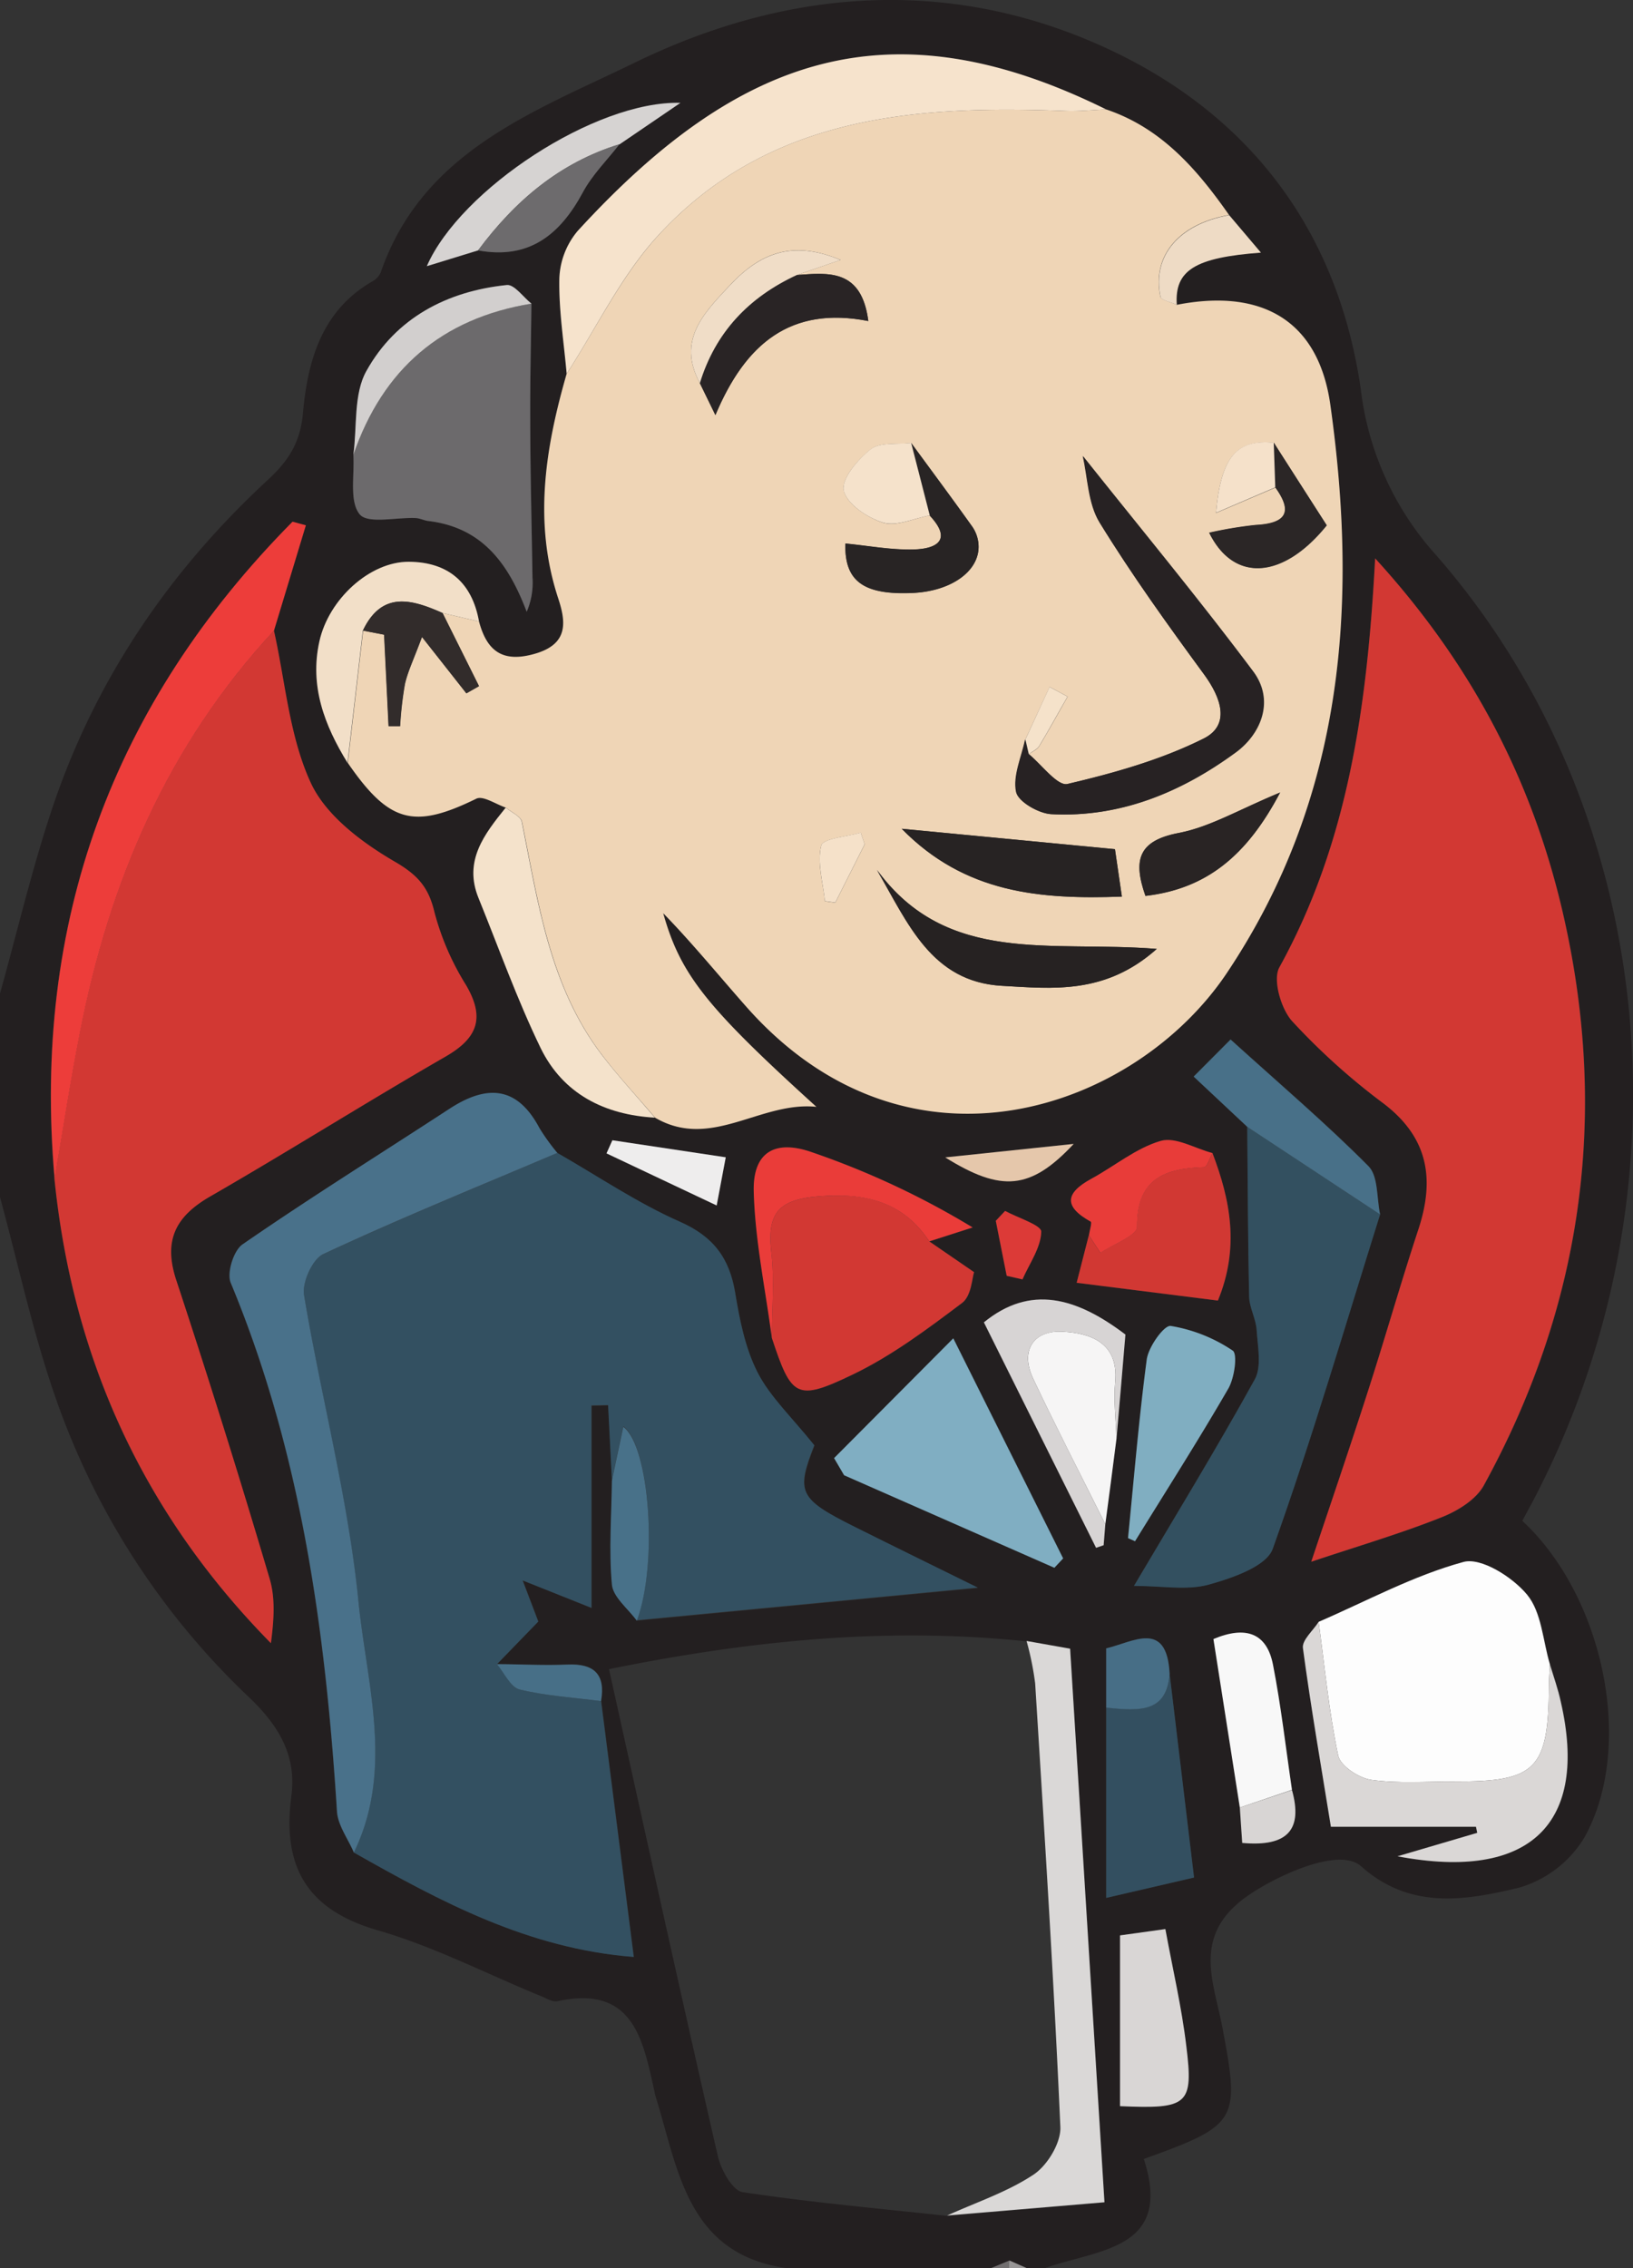 <svg xmlns="http://www.w3.org/2000/svg" viewBox="0 0 300 416.65">
  <rect x="0" y="0" width="300" height="416.65" fill="#333333" stroke="none"/>
  <defs>
    <style>
      .jenkins-1 {
        fill: #231f20;
      }
      .jenkins-2 {
        fill: #939191;
      }
      .jenkins-3 {
        fill: #726f70;
      }
      .jenkins-4 {
        fill: #989696;
      }
      .jenkins-5 {
        fill: #efd5b6;
      }
      .jenkins-6 {
        fill: #335061;
      }
      .jenkins-7 {
        fill: #d23833;
      }
      .jenkins-8 {
        fill: #49718a;
      }
      .jenkins-9 {
        fill: #335060;
      }
      .jenkins-10 {
        fill: #fdfdfd;
      }
      .jenkins-11 {
        fill: #f6e3cc;
      }
      .jenkins-12 {
        fill: #6c6a6c;
      }
      .jenkins-13 {
        fill: #dad8d7;
      }
      .jenkins-14 {
        fill: #ed3d3a;
      }
      .jenkins-15 {
        fill: #80aec2;
      }
      .jenkins-16 {
        fill: #dad7d6;
      }
      .jenkins-17 {
        fill: #f4e2cb;
      }
      .jenkins-18 {
        fill: #334f60;
      }
      .jenkins-19 {
        fill: #d13833;
      }
      .jenkins-20 {
        fill: #80aec1;
      }
      .jenkins-21 {
        fill: #d9d6d5;
      }
      .jenkins-22 {
        fill: #ea3c39;
      }
      .jenkins-23 {
        fill: #f6f5f5;
      }
      .jenkins-24 {
        fill: #f2dfc8;
      }
      .jenkins-25 {
        fill: #487088;
      }
      .jenkins-26 {
        fill: #f8f8f8;
      }
      .jenkins-27 {
        fill: #d7d4d4;
      }
      .jenkins-28 {
        fill: #d6d3d2;
      }
      .jenkins-29 {
        fill: #e83c39;
      }
      .jenkins-30 {
        fill: #d2cfce;
      }
      .jenkins-31 {
        fill: #487189;
      }
      .jenkins-32 {
        fill: #6d6b6d;
      }
      .jenkins-33 {
        fill: #476e86;
      }
      .jenkins-34 {
        fill: #eedbc5;
      }
      .jenkins-35 {
        fill: #eeeded;
      }
      .jenkins-36 {
        fill: #476f87;
      }
      .jenkins-37 {
        fill: #e5c7ab;
      }
      .jenkins-38 {
        fill: #dc3a37;
      }
      .jenkins-39 {
        fill: #d8d5d4;
      }
      .jenkins-40 {
        fill: #272223;
      }
      .jenkins-41 {
        fill: #262222;
      }
      .jenkins-42 {
        fill: #272323;
      }
      .jenkins-43 {
        fill: #292425;
      }
      .jenkins-44 {
        fill: #282424;
      }
      .jenkins-45 {
        fill: #292424;
      }
      .jenkins-46 {
        fill: #2b2626;
      }
      .jenkins-47 {
        fill: #322c2b;
      }
      .jenkins-48 {
        fill: #f5e2cb;
      }
      .jenkins-49 {
        fill: #f0ddc7;
      }
      .jenkins-50 {
        fill: #f5e1ca;
      }
      .jenkins-51 {
        fill: #f5e1c9;
      }
      .jenkins-52 {
        fill: #f5e2ca;
      }
    </style>
  </defs>
  <title>Jenkins</title>
  <g id="Layer_2" data-name="Layer 2">
    <g id="Layer_1-2" data-name="Layer 1">
      <g id="Jenkins">
        <path
          class="jenkins-1"
          d="M0,182.52c3.15-11.29,5.83-22.73,9.53-33.83,7.85-23.57,21.38-43.6,39.59-60.45,3.67-3.4,6-6.68,6.52-12.2.84-9.46,3.3-18.79,12.56-24.23a3.79,3.79,0,0,0,1.71-1.67c7.68-22.4,28.25-29.63,46.7-38.63,26.09-12.71,53.9-15.66,81.16-5C227,18,245.47,40.07,250,71.57A55.09,55.09,0,0,0,263.85,102c40.67,46.56,47.55,116.59,18,173.31-.73,1.39-1.49,2.77-2.19,4.07,15,13.9,20.74,41.5,11.39,58.21a20.84,20.84,0,0,1-12,9.19c-9.78,2.33-19.94,4.13-29-3.94-4.25-3.8-16.57,2.3-21.26,5.73-9.79,7.14-5.81,15.5-4.24,23.8,3.26,17.22,2.93,18-14.42,24.24,5.45,16.77-8.42,16.55-18.27,20.09H188.6l-3.14-1.39-3.36,1.39H144.71c-18.6-2.54-20.08-18.2-24.32-31.74-.08-.26-.11-.53-.17-.8-2.13-9.59-3.92-19.53-17.81-16.53-.91.19-2.07-.54-3.06-.95-10-4.09-19.66-9.11-29.94-12.07-13.15-3.8-17.56-11.79-15.89-24.66,1-7.48-2.32-13-7.93-18.31A138.17,138.17,0,0,1,10,256.16C5.92,244.33,3.29,232,0,219.92ZM113.83,26.45,125,18.84c-15.55-.41-40.42,15.92-46.59,30L87.83,46c9.37,1.74,15.06-2.86,19.26-10.69C108.82,32.07,111.55,29.38,113.83,26.45ZM237.35,328.84c-1.13-7.68-2-15.42-3.49-23-1.11-5.69-4.88-7.25-10.94-4.7q2.43,15.43,4.85,30.95c.15,2.2.3,4.4.44,6.5C236.64,339.32,239.32,336,237.35,328.84ZM203.06,280l2.05-15.71c.58-6.65,1.16-13.29,1.66-19.13-9.09-6.88-17.51-9.18-26-2.24,7.05,14.15,13.83,27.79,20.61,41.42l1.39-.48C202.85,282.57,203,281.29,203.06,280Zm19.68-68.18c-3.2-.85-6.79-3-9.51-2.24-4.53,1.32-8.46,4.63-12.73,6.95-4.82,2.63-5.11,5.1-.13,7.88.27.15-.2,1.64-.32,2.5l-2.24,8.74,25.95,3.27C227.74,229.21,226.05,220.49,222.74,211.82Zm-7.87,95.66c-.51-10-6.68-5.83-11.65-4.67v45.84l16.14-3.74C217.79,331.85,216.33,319.67,214.87,307.48Zm-44.15-79.43,8-2.56a152.1,152.1,0,0,0-29.5-13.81c-6.87-2.42-10.89,0-10.71,7.17.23,9,2.14,18,3.32,26.92,3.6,10.87,4.49,11.71,14.73,6.8,7.22-3.45,13.8-8.38,20.23-13.22,1.71-1.29,1.84-4.67,2.19-5.65ZM97.63,55.78c-1.51-1.2-3.14-3.56-4.52-3.42-11,1.13-20.36,6.06-25.77,15.74C65,72.38,65.63,78.37,64.91,83.57c.25,3.75-.77,8.55,1.17,10.91,1.49,1.81,6.71.53,10.27.69.8,0,1.56.45,2.36.54,9.85,1.19,14.67,7.75,18.05,16.68a13.53,13.53,0,0,0,1.06-6.3c-.14-9.6-.36-19.2-.41-28.8C97.37,70.12,97.55,63,97.63,55.78ZM242.25,297.94c-1,1.61-3.08,3.35-2.89,4.8,1.45,10.86,3.34,21.67,5.14,32.83h26.73l.23,1.12L256.81,341c24.46,4.66,35.08-6.14,30-28.37-.53-2.33-1.35-4.6-2-6.89-1.3-4.36-1.53-9.6-4.2-12.81s-8.44-6.84-11.68-6C259.66,289.44,251.07,294.13,242.25,297.94Zm-13.12-91c.1,10.41.12,20.81.35,31.21.05,2.06,1.25,4.08,1.38,6.16.19,3,1,6.71-.36,9.09-7.07,12.8-14.71,25.29-22.17,37.9,5.2,0,9.73.87,13.72-.23,4.32-1.2,10.61-3.34,11.77-6.59,7.24-20.24,13.28-40.9,19.72-61.42-.65-3-.31-7-2.15-8.89-7.68-7.74-16-14.84-25.32-23.26-2.57,2.58-4.87,4.88-6.78,6.81C223.4,201.6,226.26,204.29,229.13,207ZM10,216.52c3.31,33,16.27,61.51,39.74,85.33.54-4.12.86-8.2-.24-11.87q-8.22-27.51-17.15-54.83c-2.4-7.29-.14-11.69,6.24-15.37,14.53-8.37,28.72-17.33,43.25-25.7,5.95-3.43,7.25-7.16,3.72-13.17a48.61,48.61,0,0,1-5.76-13.29c-1.08-4.6-3-6.85-7.29-9.33-6-3.5-12.63-8.45-15.42-14.44-4-8.54-4.69-18.59-6.79-28L56.19,96.5l-2.45-.66C20.66,129.28,5.89,169.44,10,216.52Zm178.55,85c-25.14-2.61-49.9-.32-76.67,5.11,6.77,30.54,13.23,60,20,89.47.57,2.5,2.69,6.32,4.53,6.6,12.46,1.89,25,3,37.59,4.37l28.92-2.44c-2.17-35-4.22-68.06-6.31-101.69ZM65,340.31c16,9.06,32.1,17.69,51.46,19.17l-6-47c.85-4.93-1.28-6.93-6.2-6.71-4.3.19-8.61,0-12.92-.08l7.58-7.82c-.71-1.89-1.62-4.25-2.88-7.56l12.66,5.12V258.26l3.06-.06q.36,6.9.7,13.79c-.07,6.37-.58,12.78,0,19.09.22,2.33,3,4.44,4.58,6.65l62.63-6c-7.81-3.85-15.21-7.47-22.58-11.15-10.37-5.17-10.81-6.4-7.45-15-4.13-5.16-8.09-8.84-10.41-13.36s-3.31-9.68-4.14-14.7c-1.06-6.37-4-10.32-10.13-13-7.84-3.46-15-8.36-22.52-12.64a38.66,38.66,0,0,1-3.29-4.56c-4.19-7.9-9.83-7.94-16.63-3.48C69.84,212,57,220,44.57,228.57c-1.66,1.13-3,5.26-2.21,7.08,12.93,31.11,17.41,63.83,19.52,97.09C62,335.32,63.91,337.79,65,340.31ZM104.1,68.69C100.18,82.33,98,96,102.58,110c1.43,4.35,1.92,8.27-4.18,10.08s-8.93-.41-10.39-5.89c-1.28-7.19-5.74-10.93-12.87-11s-14.74,6.88-16.45,14.6c-1.83,8.24.94,15.47,5.16,22.33,7.59,11.05,12.14,12.2,23.62,6.58,1.24-.61,3.6,1,5.44,1.65-3.93,4.87-7.8,9.77-5,16.65,3.74,9.2,7.08,18.6,11.42,27.52,4.09,8.41,11.7,12.27,21,12.79,10.29,5.93,19.31-3.09,29.62-2C129.8,185,125,179.06,121.8,167.72c5.33,5.48,10.17,11.41,15.23,17.14,29.86,33.87,71.52,18.93,88.32-6.16,21.55-32.17,24.21-67.69,19-104.43-2.17-15.46-12.6-21.36-28.2-18.31-.43-6.33,3.37-8.65,15.44-9.58l-5.84-6.89c-5.88-8.39-12.43-16-22.58-19.39C163.52.48,135.63,10.19,106.13,42.44a14.34,14.34,0,0,0-3.37,8.66C102.63,57,103.59,62.83,104.1,68.69Zm148.53,33.89c-1.46,27.34-5,52.26-17.56,75.16-1.25,2.27.26,7.56,2.3,9.83a122.18,122.18,0,0,0,16.85,15.18c8.16,6.21,9.47,13.77,6.43,23-3.3,10-6.18,20.14-9.41,30.17-3.3,10.27-6.8,20.48-10.31,31,8.7-2.92,16.46-5.23,24-8.19,2.92-1.16,6.26-3.22,7.69-5.82,17.87-32.6,22.89-67.23,14.9-103.53C282.05,144.63,271,122.67,252.63,102.58Zm-99.4,165.28,1.84,3.11,38.63,17c.53-.58,1.07-1.15,1.61-1.72-6.39-12.79-12.77-25.58-20.18-40.43Zm54,14.7,1.29.57c5.75-9.33,11.66-18.58,17.15-28.07,1.12-1.95,1.71-6.34.79-6.95a28.72,28.72,0,0,0-11.39-4.53c-1.2-.18-4.08,3.82-4.4,6.16C209.18,260.63,208.32,271.61,207.23,282.56Zm-1.47,104.35c12.52.55,13.52-.25,12.17-11.09-.88-7.08-2.49-14.07-3.84-21.44l-8.33,1.16ZM133.33,212.6l-20.83-3.13-1.08,2.41,20.24,9.57C132.46,217.18,132.89,214.94,133.33,212.6Zm63.92-2.46-23.6,2.48C183.94,219,189.32,218.63,197.25,210.14Zm-12.31,24.23,2.88.66c1.28-2.92,3.38-5.82,3.45-8.76,0-1.22-4.3-2.54-6.64-3.82l-1.71,1.82Q183.93,229.33,184.94,234.37Z"
        />
        <path class="jenkins-2" d="M151.21,416.65h0Z" />
        <path class="jenkins-3" d="M182.1,416.65l3.36-1.39a8.06,8.06,0,0,0-.11,1.39Z" />
        <path class="jenkins-4" d="M185.35,416.65a8.06,8.06,0,0,1,.11-1.39l3.14,1.39Z" />
        <path
          class="jenkins-5"
          d="M216.19,56c15.6-3.05,26,2.85,28.2,18.31,5.17,36.74,2.51,72.26-19,104.43-16.8,25.09-58.46,40-88.32,6.16-5.06-5.73-9.9-11.66-15.23-17.14,3.18,11.34,8,17.29,28.14,35.57-10.31-1.06-19.33,8-29.62,2-3.28-3.86-6.75-7.57-9.81-11.6-9.58-12.63-11.63-27.87-14.66-42.77-.21-1-1.93-1.74-2.94-2.59-1.84-.61-4.2-2.26-5.44-1.65-11.48,5.62-16,4.47-23.62-6.58l2.82-24.29,3.88.75c.29,5.92.56,11.36.82,16.8h2.11a65.82,65.82,0,0,1,.88-7.72c.53-2.35,1.62-4.56,3.14-8.67l8.14,10.36L88,126.05,81.3,112.61,88,114.17c1.46,5.48,4.39,7.67,10.39,5.89s5.61-5.73,4.18-10.08c-4.62-14-2.4-27.65,1.52-41.29,5.5-8.49,10-17.92,16.7-25.29C141,21.25,168,19.31,195.74,20.38c2.48.1,5-.18,7.47-.28,10.15,3.41,16.7,11,22.58,19.39-9.21,1.65-14.19,7.46-12.62,15C213.32,55.16,215.15,55.48,216.19,56Zm18.13,33.57c3.42,4.74,1.72,6.62-3.63,6.9a74.14,74.14,0,0,0-8.52,1.42c4.56,9.29,13.69,8.43,21.58-1.37-3.16-4.93-6.43-10-9.71-15.16-6.75-.64-9.72,2.41-10.65,12.88Zm-63.51,5.16c4.19,4.47,1.27,6.09-2.9,6.22s-8.38-.69-12.6-1.09c-.21,7,3.43,9.47,12.34,9.08,7.36-.33,12.62-4.27,12.09-9.16a6.56,6.56,0,0,0-1.11-3c-3.69-5.17-7.48-10.27-11.24-15.4-2.51.31-5.64-.19-7.37,1.13-2.39,1.85-5.48,5.43-5,7.6.5,2.44,4.33,5,7.22,5.91C164.71,96.76,167.92,95.21,170.81,94.69ZM146.38,50.52l8.05-2.77c-9-3.76-14.9-1.15-20.32,4.63-4.86,5.18-9.77,10.13-5.54,18l2.86,5.87c5.51-13.12,13.8-20.07,28.09-17.28C158.27,49.36,152.23,50.1,146.38,50.52Zm42,85.32c-.67,3.24-2.28,6.67-1.66,9.65.37,1.79,4.15,4,6.49,4.08,12.66.66,23.91-4.07,33.83-11.34,4.62-3.38,7.21-9.53,3.19-14.9-10-13.35-20.65-26.21-31.26-39.54.91,3.87.94,8.7,3.1,12.22,5.88,9.61,12.49,18.79,19.15,27.89,3.14,4.29,4.86,9.3-.1,11.78-7.81,3.9-16.47,6.33-25,8.34-1.84.43-4.71-3.53-7.1-5.48.64-.48,1.51-.83,1.9-1.47,1.81-3,3.49-6.06,5.22-9.1l-3.31-1.78Zm24.16,38.48c-19.49-1.58-38.51,3.11-51.4-14.51,5.68,9.79,10,20.57,23,21.29C193.39,181.62,203.05,182.75,212.51,174.32ZM204.83,156l-39.17-3.75c11.64,11.88,25.42,13,40.44,12.46C205.55,160.9,205.16,158.27,204.83,156Zm5.6,8.59c11.23-1.3,18.64-7.4,24.74-19-7.47,3.08-12.84,6.32-18.63,7.43C209,154.45,208.16,158.1,210.43,164.57Zm-51.58-9.48-.72-2.14c-2.54.75-6.93,1.05-7.26,2.36-.79,3.15.32,6.78.67,10.22l1.91.28Z"
        />
        <path
          class="jenkins-6"
          d="M102.39,211.79c7.48,4.28,14.68,9.18,22.52,12.64,6.17,2.73,9.07,6.68,10.13,13,.83,5,1.86,10.25,4.14,14.7s6.28,8.2,10.41,13.36c-3.36,8.6-2.92,9.83,7.45,15,7.37,3.68,14.77,7.3,22.58,11.15l-62.63,6c3.91-10.45,2.36-32.09-2.48-35.62-.69,3.27-1.39,6.58-2.1,9.88q-.34-6.89-.7-13.79l-3.06.06v37.19L96,290.33c1.26,3.31,2.17,5.67,2.88,7.56l-7.58,7.82c1.38,1.62,2.51,4.25,4.18,4.66,4.87,1.18,10,1.48,14.94,2.13l6,47C97.08,358,81,349.37,65,340.31c7.39-15.18,2.38-30.88.85-46.05-1.9-18.91-6.87-37.5-10-56.32-.4-2.34,1.53-6.63,3.53-7.56C73.52,223.82,88,217.91,102.39,211.79Z"
        />
        <path
          class="jenkins-7"
          d="M50.33,115.86c2.1,9.4,2.83,19.45,6.79,28,2.79,6,9.4,10.94,15.42,14.44,4.26,2.48,6.21,4.73,7.29,9.33a48.61,48.61,0,0,0,5.76,13.29c3.53,6,2.23,9.74-3.72,13.17-14.53,8.37-28.72,17.33-43.25,25.7-6.38,3.68-8.64,8.08-6.24,15.37q9,27.28,17.15,54.83c1.1,3.67.78,7.75.24,11.87C26.3,278,13.34,249.52,10,216.52c1.53-8.92,2.9-17.89,4.64-26.77C20.09,162,30.82,136.81,50.33,115.86Z"
        />
        <path
          class="jenkins-7"
          d="M252.63,102.58c18.35,20.09,29.42,42.05,34.85,66.77,8,36.3,3,70.93-14.9,103.53-1.43,2.6-4.77,4.66-7.69,5.82-7.5,3-15.26,5.27-24,8.19,3.51-10.5,7-20.71,10.31-31,3.23-10,6.11-20.17,9.41-30.17,3-9.22,1.73-16.78-6.43-23a122.18,122.18,0,0,1-16.85-15.18c-2-2.27-3.55-7.56-2.3-9.83C247.65,154.84,251.17,129.92,252.63,102.58Z"
        />
        <path
          class="jenkins-8"
          d="M102.39,211.79c-14.39,6.12-28.87,12-43,18.59-2,.93-3.93,5.22-3.53,7.56,3.15,18.82,8.12,37.41,10,56.32,1.53,15.17,6.54,30.87-.85,46.05-1.07-2.52-2.94-5-3.1-7.57-2.11-33.26-6.59-66-19.52-97.09-.75-1.82.55-6,2.21-7.08C57,220,69.84,212,82.47,203.75c6.8-4.46,12.44-4.42,16.63,3.48A38.66,38.66,0,0,0,102.39,211.79Z"
        />
        <path
          class="jenkins-9"
          d="M253.54,223.1c-6.44,20.52-12.48,41.18-19.72,61.42-1.16,3.25-7.45,5.39-11.77,6.59-4,1.1-8.52.23-13.72.23,7.46-12.61,15.1-25.1,22.17-37.9,1.32-2.38.55-6.05.36-9.09-.13-2.08-1.33-4.1-1.38-6.16-.23-10.4-.25-20.8-.35-31.21Z"
        />
        <path
          class="jenkins-10"
          d="M242.25,297.94c8.82-3.81,17.41-8.5,26.6-11,3.24-.88,9,2.76,11.68,6s2.9,8.45,4.2,12.81c-.06,1.33-.18,2.67-.18,4-.08,15.27-2.36,17.58-17.3,17.51-5.12,0-10.3.4-15.32-.29-2.27-.32-5.69-2.56-6.09-4.46C244.14,314.43,243.36,306.15,242.25,297.94Z"
        />
        <path
          class="jenkins-11"
          d="M203.21,20.1c-2.49.1-5,.38-7.47.28-27.7-1.07-54.7.87-74.94,23-6.73,7.37-11.2,16.8-16.7,25.29-.51-5.86-1.47-11.74-1.34-17.59a14.34,14.34,0,0,1,3.37-8.66C135.63,10.19,163.52.48,203.21,20.1Z"
        />
        <path
          class="jenkins-12"
          d="M97.63,55.78c-.08,7.17-.26,14.34-.22,21.51,0,9.6.27,19.2.41,28.8a13.53,13.53,0,0,1-1.06,6.3c-3.38-8.93-8.2-15.49-18.05-16.68-.8-.09-1.56-.51-2.36-.54-3.56-.16-8.78,1.12-10.27-.69-1.94-2.36-.92-7.16-1.17-10.91C70.32,67.84,81.14,58.48,97.63,55.78Z"
        />
        <path
          class="jenkins-7"
          d="M170.72,228.05l8.22,5.65c-.35,1-.48,4.36-2.19,5.65-6.43,4.84-13,9.77-20.23,13.22-10.24,4.91-11.13,4.07-14.73-6.8,0-5.23.51-10.5-.08-15.66-.82-7.13,1.23-9.66,8.31-10.3C158.49,219,165.72,220.5,170.72,228.05Z"
        />
        <path
          class="jenkins-13"
          d="M174,407c5.35-2.44,11.08-4.32,15.91-7.54,2.52-1.69,5-5.8,4.89-8.69-1.2-27.19-2.94-54.36-4.63-81.53a54.6,54.6,0,0,0-1.58-7.79l8,1.42c2.09,33.63,4.14,66.7,6.31,101.69Z"
        />
        <path
          class="jenkins-14"
          d="M50.33,115.86c-19.51,21-30.24,46.15-35.66,73.89-1.74,8.88-3.11,17.85-4.64,26.77C5.89,169.44,20.66,129.28,53.74,95.84l2.45.66Z"
        />
        <path
          class="jenkins-15"
          d="M153.23,267.86l21.9-22c7.41,14.85,13.79,27.64,20.18,40.43-.54.57-1.08,1.14-1.61,1.72l-38.63-17Z"
        />
        <path
          class="jenkins-16"
          d="M242.25,297.94c1.11,8.21,1.89,16.49,3.59,24.57.4,1.9,3.82,4.14,6.09,4.46,5,.69,10.2.26,15.32.29,14.94.07,17.22-2.24,17.3-17.51,0-1.34.12-2.68.18-4,.69,2.29,1.51,4.56,2,6.89,5.12,22.23-5.5,33-30,28.37l14.65-4.31-.23-1.12H244.5c-1.8-11.16-3.69-22-5.14-32.83C239.17,301.29,241.23,299.55,242.25,297.94Z"
        />
        <path
          class="jenkins-17"
          d="M92.91,148.36c1,.85,2.73,1.57,2.94,2.59,3,14.9,5.08,30.14,14.66,42.77,3.06,4,6.53,7.74,9.81,11.6-9.28-.52-16.89-4.38-21-12.79C95,183.61,91.66,174.21,87.92,165,85.11,158.13,89,153.23,92.91,148.36Z"
        />
        <path
          class="jenkins-18"
          d="M214.87,307.48c1.46,12.19,2.92,24.37,4.49,37.43l-16.14,3.74v-35C209.66,314.41,214.35,314.45,214.87,307.48Z"
        />
        <path
          class="jenkins-19"
          d="M222.74,211.82c3.31,8.67,5,17.39,1,27.1l-25.95-3.27,2.24-8.74c.7,1.08,1.4,2.16,2.11,3.24,2.35-1.58,6.75-3.19,6.73-4.75-.08-8.91,5.12-10.75,12.35-11C221.77,214.4,222.24,212.72,222.74,211.82Z"
        />
        <path
          class="jenkins-20"
          d="M207.23,282.56c1.09-10.95,2-21.93,3.44-32.82.32-2.34,3.2-6.34,4.4-6.16a28.72,28.72,0,0,1,11.39,4.53c.92.61.33,5-.79,6.95-5.49,9.49-11.4,18.74-17.15,28.07Z"
        />
        <path
          class="jenkins-21"
          d="M205.76,386.91V355.54l8.33-1.16c1.35,7.37,3,14.36,3.84,21.44C219.28,386.66,218.28,387.46,205.76,386.91Z"
        />
        <path
          class="jenkins-22"
          d="M170.72,228.05c-5-7.55-12.23-9-20.7-8.24-7.08.64-9.13,3.17-8.31,10.3.59,5.16.09,10.43.08,15.66-1.18-9-3.09-17.92-3.32-26.92-.18-7.14,3.84-9.59,10.71-7.17a152.1,152.1,0,0,1,29.5,13.81Z"
        />
        <path
          class="jenkins-23"
          d="M205.11,264.29q-1,7.86-2.05,15.71c-4.43-8.88-9-17.72-13.23-26.68-2.59-5.42.26-9,5.39-8.69,4.86.26,10.32,1.88,9.65,9.2C204.56,257.28,205,260.8,205.11,264.29Z"
        />
        <path
          class="jenkins-24"
          d="M88,114.17l-6.71-1.56c-5.67-2.52-11.13-4.1-14.63,3.23l-2.82,24.29c-4.22-6.86-7-14.09-5.16-22.33,1.71-7.72,9.26-14.65,16.45-14.6S86.73,107,88,114.17Z"
        />
        <path
          class="jenkins-25"
          d="M253.54,223.1,229.13,207c-2.87-2.69-5.73-5.38-9.84-9.22,1.91-1.93,4.21-4.23,6.78-6.81,9.3,8.42,17.64,15.52,25.32,23.26C253.23,216.06,252.89,220.08,253.54,223.1Z"
        />
        <path
          class="jenkins-26"
          d="M227.77,332.05q-2.43-15.49-4.85-30.95c6.06-2.55,9.83-1,10.94,4.7,1.49,7.62,2.36,15.36,3.49,23Z"
        />
        <path
          class="jenkins-27"
          d="M205.11,264.29c-.1-3.49-.55-7-.24-10.46.67-7.32-4.79-8.94-9.65-9.2-5.13-.27-8,3.27-5.39,8.69,4.27,9,8.8,17.8,13.23,26.68-.11,1.29-.21,2.57-.31,3.86l-1.39.48c-6.78-13.63-13.56-27.27-20.61-41.42,8.51-6.94,16.93-4.64,26,2.24C206.27,251,205.69,257.64,205.11,264.29Z"
        />
        <path
          class="jenkins-28"
          d="M87.83,46l-9.42,2.9c6.17-14.12,31-30.45,46.59-30l-11.17,7.61C102.83,29.86,94.58,36.91,87.83,46Z"
        />
        <path
          class="jenkins-29"
          d="M222.74,211.82c-.5.9-1,2.58-1.5,2.59-7.23.24-12.43,2.08-12.35,11,0,1.56-4.38,3.17-6.73,4.75-.71-1.08-1.41-2.16-2.11-3.24.12-.86.59-2.35.32-2.5-5-2.78-4.69-5.25.13-7.88,4.27-2.32,8.2-5.63,12.73-6.95C216,208.79,219.54,211,222.74,211.82Z"
        />
        <path
          class="jenkins-30"
          d="M97.63,55.78c-16.49,2.7-27.31,12.06-32.72,27.79.72-5.2,0-11.19,2.43-15.47,5.41-9.68,14.76-14.61,25.77-15.74C94.49,52.22,96.12,54.58,97.63,55.78Z"
        />
        <path
          class="jenkins-31"
          d="M112.41,272c.71-3.3,1.41-6.61,2.1-9.88,4.84,3.53,6.39,25.17,2.48,35.62-1.6-2.21-4.36-4.32-4.58-6.65C111.83,284.77,112.34,278.36,112.41,272Z"
        />
        <path
          class="jenkins-32"
          d="M87.83,46c6.75-9.07,15-16.12,26-19.53-2.28,2.93-5,5.62-6.74,8.84C102.89,43.12,97.2,47.72,87.83,46Z"
        />
        <path
          class="jenkins-33"
          d="M214.87,307.48c-.52,7-5.21,6.93-11.65,6.21V302.81C208.19,301.65,214.36,297.51,214.87,307.48Z"
        />
        <path
          class="jenkins-34"
          d="M216.19,56c-1-.48-2.87-.8-3-1.48-1.57-7.53,3.41-13.34,12.62-15l5.84,6.89C219.56,47.31,215.76,49.63,216.19,56Z"
        />
        <path class="jenkins-35" d="M133.33,212.6c-.44,2.34-.87,4.58-1.67,8.85l-20.24-9.57,1.08-2.41Z" />
        <path
          class="jenkins-36"
          d="M110.41,312.5c-5-.65-10.07-.95-14.94-2.13-1.67-.41-2.8-3-4.18-4.66,4.31,0,8.62.27,12.92.08C109.13,305.57,111.26,307.57,110.41,312.5Z"
        />
        <path class="jenkins-37" d="M197.25,210.14c-7.93,8.49-13.31,8.89-23.6,2.48Z" />
        <path
          class="jenkins-38"
          d="M184.94,234.37q-1-5-2-10.1l1.71-1.82c2.34,1.28,6.67,2.6,6.64,3.82-.07,2.94-2.17,5.84-3.45,8.76Z"
        />
        <path
          class="jenkins-39"
          d="M227.77,332.05l9.58-3.21c2,7.2-.71,10.48-9.14,9.71C228.07,336.45,227.92,334.25,227.77,332.05Z"
        />
        <path
          class="jenkins-40"
          d="M189,138.54c2.39,2,5.26,5.91,7.1,5.48,8.55-2,17.21-4.44,25-8.34,5-2.48,3.24-7.49.1-11.78C214.53,114.8,207.92,105.62,202,96c-2.16-3.52-2.19-8.35-3.1-12.22,10.61,13.33,21.27,26.19,31.26,39.54,4,5.37,1.43,11.52-3.19,14.9-9.92,7.27-21.17,12-33.83,11.34-2.34-.12-6.12-2.29-6.49-4.08-.62-3,1-6.41,1.66-9.65C188.56,136.74,188.76,137.64,189,138.54Z"
        />
        <path
          class="jenkins-41"
          d="M212.51,174.32c-9.46,8.43-19.12,7.3-28.43,6.78-13-.72-17.29-11.5-23-21.29C174,177.43,193,172.74,212.51,174.32Z"
        />
        <path class="jenkins-42" d="M204.83,156c.33,2.29.72,4.92,1.27,8.71-15,.54-28.8-.58-40.44-12.46Z" />
        <path
          class="jenkins-43"
          d="M146.38,50.52c5.85-.42,11.89-1.16,13.14,8.46-14.29-2.79-22.58,4.16-28.09,17.28l-2.86-5.87C131.44,61,137.59,54.59,146.38,50.52Z"
        />
        <path
          class="jenkins-44"
          d="M167.39,81.36c3.76,5.13,7.55,10.23,11.24,15.4a6.56,6.56,0,0,1,1.11,3c.53,4.89-4.73,8.83-12.09,9.16-8.91.39-12.55-2.11-12.34-9.08,4.22.4,8.42,1.21,12.6,1.09s7.09-1.75,2.9-6.22Z"
        />
        <path
          class="jenkins-45"
          d="M210.43,164.57c-2.27-6.47-1.39-10.12,6.11-11.55,5.79-1.11,11.16-4.35,18.63-7.43C229.07,157.17,221.66,163.27,210.43,164.57Z"
        />
        <path
          class="jenkins-46"
          d="M234,81.32c3.28,5.11,6.55,10.23,9.71,15.16-7.89,9.8-17,10.66-21.58,1.37a74.14,74.14,0,0,1,8.52-1.42c5.35-.28,7.05-2.16,3.63-6.9C234.23,86.79,234.13,84.05,234,81.32Z"
        />
        <path
          class="jenkins-47"
          d="M66.67,115.84c3.5-7.33,9-5.75,14.63-3.23L88,126.05l-2.32,1.32L77.5,117c-1.52,4.11-2.61,6.32-3.14,8.67a65.82,65.82,0,0,0-.88,7.72H71.37c-.26-5.44-.53-10.88-.82-16.8Z"
        />
        <path
          class="jenkins-48"
          d="M167.39,81.36l3.42,13.33c-2.89.52-6.1,2.07-8.6,1.31-2.89-.88-6.72-3.47-7.22-5.91-.45-2.17,2.64-5.75,5-7.6C161.75,81.17,164.88,81.67,167.39,81.36Z"
        />
        <path
          class="jenkins-49"
          d="M146.38,50.52c-8.79,4.07-14.94,10.5-17.81,19.87-4.23-7.88.68-12.83,5.54-18,5.42-5.78,11.37-8.39,20.32-4.63Z"
        />
        <path
          class="jenkins-50"
          d="M234,81.32c.09,2.73.19,5.47.28,8.21L223.39,94.2C224.32,83.73,227.29,80.68,234,81.32Z"
        />
        <path
          class="jenkins-51"
          d="M158.85,155.09l-5.4,10.72-1.91-.28c-.35-3.44-1.46-7.07-.67-10.22.33-1.31,4.72-1.61,7.26-2.36Z"
        />
        <path
          class="jenkins-52"
          d="M189,138.54c-.21-.9-.41-1.8-.62-2.7l4.43-9.65,3.31,1.78c-1.73,3-3.41,6.11-5.22,9.1C190.48,137.71,189.61,138.06,189,138.54Z"
        />
      </g>
    </g>
  </g>
</svg>

